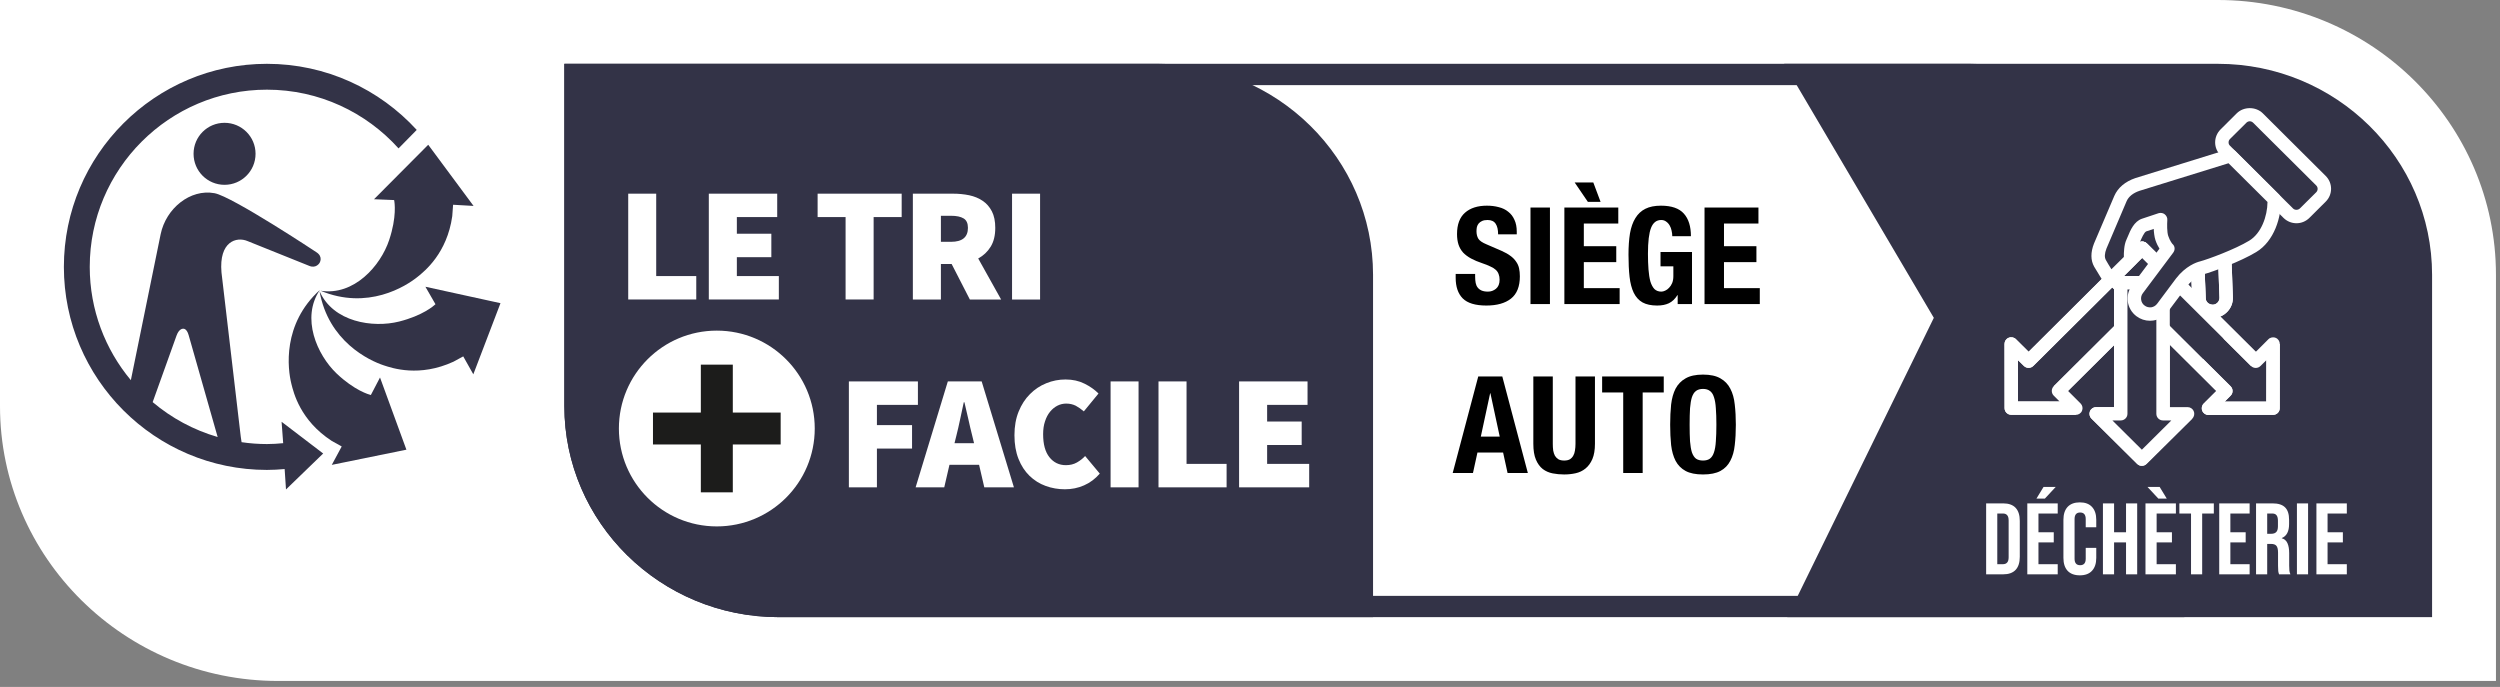 <svg width="222" height="61" viewBox="0 0 222 61" fill="none" xmlns="http://www.w3.org/2000/svg">
<rect x="0" y="0" width="222" height="61" fill="#808080" stroke="none"/>
<g clip-path="url(#clip0_79_1169)">
<path d="M24.698 60.469C11.078 60.469 0 49.521 0 36.062V0H196.948C210.563 0 221.641 10.948 221.641 24.406V60.469" fill="white"/>
<path d="M192.083 52.911H69.135C59.687 52.911 52 45.354 52 36.062V7.557H174.948C184.396 7.557 192.083 15.114 192.083 24.406V52.911ZM174.948 5.667H50.114V36.062C50.114 46.396 58.646 54.802 69.135 54.802H193.969V24.406C193.969 14.073 185.437 5.667 174.948 5.667Z" fill="#333347"/>
<path d="M158.714 54.802L171.724 28.224L158.432 5.667H196.948C207.437 5.667 215.969 14.073 215.969 24.406V54.802" fill="#333347"/>
<path d="M102.901 5.667H50.114V36.062C50.114 46.396 58.646 54.802 69.135 54.802H121.927V24.406C121.927 14.073 113.391 5.667 102.901 5.667Z" fill="#333347"/>
<path d="M63.651 29.359C58.849 29.359 54.958 33.25 54.958 38.052C54.958 42.854 58.849 46.745 63.651 46.745C68.458 46.745 72.349 42.854 72.349 38.052C72.349 33.25 68.458 29.359 63.651 29.359Z" fill="white"/>
<path d="M69.323 39.469H65.073V43.719H62.234V39.469H57.984V36.636H62.234V32.38H65.073V36.636H69.323" fill="#1C1C1B"/>
<path d="M55.786 26.594V17.198H58.271V24.515H61.828V26.594" fill="white"/>
<path d="M62.943 26.594V17.198H69.016V19.276H65.432V20.755H68.495V22.838H65.432V24.515H69.161V26.594" fill="white"/>
<path d="M75.088 26.594V19.276H72.604V17.198H80.068V19.276H77.578V26.594" fill="white"/>
<path d="M83.552 21.474H84.448C85.448 21.474 85.953 21.062 85.953 20.234C85.953 19.828 85.823 19.547 85.568 19.396C85.312 19.239 84.938 19.161 84.448 19.161H83.552V21.474ZM81.062 26.599V17.198H84.62C85.125 17.198 85.604 17.245 86.062 17.338C86.521 17.437 86.917 17.599 87.26 17.833C87.604 18.062 87.875 18.375 88.078 18.765C88.281 19.156 88.38 19.646 88.38 20.234C88.38 20.906 88.245 21.469 87.969 21.911C87.698 22.354 87.328 22.698 86.865 22.953L88.901 26.599H86.125L84.505 23.442H83.552V26.599" fill="white"/>
<path d="M89.87 26.599H92.359V17.198H89.87V26.599Z" fill="white"/>
<path d="M75.38 43.276V33.87H81.51V35.953H77.87V37.75H80.99V39.833H77.87V43.276" fill="white"/>
<path d="M84.922 38.703L84.76 39.354H86.495L86.338 38.703C86.224 38.25 86.104 37.76 85.99 37.229C85.875 36.698 85.76 36.198 85.641 35.724H85.583C85.479 36.203 85.37 36.708 85.26 37.234C85.151 37.76 85.036 38.25 84.922 38.703ZM81.307 43.276L84.167 33.87H87.172L90.036 43.276H87.406L86.943 41.276H84.312L83.849 43.276" fill="white"/>
<path d="M94.562 43.448C93.969 43.448 93.396 43.349 92.854 43.151C92.307 42.953 91.833 42.651 91.422 42.255C91.01 41.854 90.682 41.354 90.443 40.75C90.203 40.146 90.083 39.448 90.083 38.646C90.083 37.854 90.208 37.151 90.458 36.541C90.708 35.927 91.042 35.411 91.463 34.995C91.88 34.573 92.365 34.25 92.911 34.031C93.458 33.807 94.026 33.698 94.625 33.698C95.25 33.698 95.812 33.823 96.302 34.068C96.797 34.312 97.208 34.604 97.547 34.943L96.245 36.531C96.016 36.333 95.776 36.166 95.531 36.031C95.281 35.906 95 35.838 94.682 35.838C94.401 35.838 94.141 35.901 93.896 36.026C93.651 36.151 93.432 36.333 93.245 36.562C93.057 36.791 92.906 37.078 92.797 37.416C92.682 37.75 92.63 38.135 92.63 38.557C92.63 39.448 92.812 40.125 93.187 40.599C93.557 41.068 94.047 41.307 94.651 41.307C95.021 41.307 95.344 41.229 95.63 41.068C95.911 40.906 96.156 40.719 96.359 40.495L97.661 42.057C97.255 42.521 96.792 42.87 96.266 43.099C95.74 43.333 95.172 43.448 94.562 43.448Z" fill="white"/>
<path d="M98.62 43.276H101.104V33.87H98.62V43.276Z" fill="white"/>
<path d="M102.875 43.276V33.87H105.365V41.193H108.922V43.276" fill="white"/>
<path d="M110.031 43.276V33.87H116.109V35.953H112.521V37.432H115.589V39.516H112.521V41.193H116.255V43.276" fill="white"/>
<path d="M28.406 25.745C26.713 28.234 28.151 31.51 29.896 33.172C31.489 34.682 32.766 35.036 32.932 35.078L33.745 33.521L36.089 39.932L29.463 41.281L30.344 39.646L29.448 39.146C26.656 37.328 26.068 34.859 25.875 34.088C25.542 32.76 25.047 28.786 28.406 25.745Z" fill="#333347"/>
<path d="M28.375 25.849C29.578 28.609 33.115 29.14 35.448 28.552C37.521 28.026 38.505 27.172 38.672 27.015L38.661 27L37.776 25.463L44.443 26.922L42.031 33.239L41.135 31.646L40.266 32.12C37.24 33.51 34.833 32.693 34.078 32.443C32.781 32.016 29.156 30.312 28.375 25.849Z" fill="#333347"/>
<path d="M40.161 19.192C39.698 22.489 37.713 24.073 37.094 24.573C36.031 25.437 32.646 27.567 28.463 25.817C31.437 26.291 33.797 23.604 34.557 21.317C35.245 19.265 35.041 17.969 35 17.771L34.979 17.765L33.213 17.692L38.026 12.854L42.052 18.286L40.234 18.182" fill="#333347"/>
<path fill-rule="evenodd" clip-rule="evenodd" d="M19.938 16.412C18.417 16.412 17.188 15.182 17.188 13.656C17.188 12.135 18.417 10.906 19.938 10.906C21.458 10.906 22.693 12.135 22.693 13.656C22.693 15.182 21.458 16.412 19.938 16.412Z" fill="#333347"/>
<path d="M15.677 29.797C15.912 29.151 16.26 29.192 16.26 29.192C16.26 29.192 16.578 29.125 16.755 29.771L19.328 38.807C17.182 38.182 15.224 37.12 13.557 35.708L15.677 29.797ZM23.703 5.667C13.76 5.667 5.672 13.755 5.672 23.698C5.672 33.641 13.76 41.729 23.703 41.729C24.234 41.729 24.755 41.698 25.276 41.651L25.396 43.463L28.698 40.271L25.005 37.453L25.146 39.354C24.672 39.401 24.188 39.432 23.703 39.432C22.938 39.432 22.188 39.375 21.453 39.266L21.38 38.786L19.667 24.187C19.432 21.432 21.005 20.995 21.979 21.406L27.448 23.604C28.073 23.875 28.375 23.349 28.375 23.349C28.375 23.349 28.729 22.802 28.094 22.396C28.094 22.396 20.641 17.458 19.052 17.156C16.885 16.755 14.74 18.51 14.266 20.797L11.62 33.76C9.344 31.031 7.969 27.521 7.969 23.698C7.969 15.021 15.026 7.963 23.703 7.963C28.338 7.963 32.51 9.979 35.391 13.177L37.005 11.536C33.708 7.932 28.963 5.667 23.703 5.667Z" fill="#333347"/>
<path d="M130.992 24.324V24.576C130.992 24.776 131.008 24.96 131.04 25.128C131.072 25.288 131.132 25.424 131.22 25.536C131.308 25.648 131.424 25.736 131.568 25.8C131.72 25.864 131.908 25.896 132.132 25.896C132.396 25.896 132.632 25.812 132.84 25.644C133.056 25.468 133.164 25.2 133.164 24.84C133.164 24.648 133.136 24.484 133.08 24.348C133.032 24.204 132.948 24.076 132.828 23.964C132.708 23.852 132.548 23.752 132.348 23.664C132.156 23.568 131.916 23.472 131.628 23.376C131.244 23.248 130.912 23.108 130.632 22.956C130.352 22.804 130.116 22.628 129.924 22.428C129.74 22.22 129.604 21.984 129.516 21.72C129.428 21.448 129.384 21.136 129.384 20.784C129.384 19.936 129.62 19.304 130.092 18.888C130.564 18.472 131.212 18.264 132.036 18.264C132.42 18.264 132.772 18.308 133.092 18.396C133.42 18.476 133.7 18.612 133.932 18.804C134.172 18.988 134.356 19.228 134.484 19.524C134.62 19.812 134.688 20.16 134.688 20.568V20.808H133.032C133.032 20.4 132.96 20.088 132.816 19.872C132.672 19.648 132.432 19.536 132.096 19.536C131.904 19.536 131.744 19.564 131.616 19.62C131.488 19.676 131.384 19.752 131.304 19.848C131.232 19.936 131.18 20.04 131.148 20.16C131.124 20.28 131.112 20.404 131.112 20.532C131.112 20.796 131.168 21.02 131.28 21.204C131.392 21.38 131.632 21.544 132 21.696L133.332 22.272C133.66 22.416 133.928 22.568 134.136 22.728C134.344 22.88 134.508 23.048 134.628 23.232C134.756 23.408 134.844 23.604 134.892 23.82C134.94 24.036 134.964 24.276 134.964 24.54C134.964 25.444 134.7 26.104 134.172 26.52C133.652 26.928 132.924 27.132 131.988 27.132C131.012 27.132 130.312 26.92 129.888 26.496C129.472 26.072 129.264 25.464 129.264 24.672V24.324H130.992ZM135.907 27V18.432H137.635V27H135.907ZM141.004 17.928L139.828 16.2H141.484L142.132 17.928H141.004ZM143.704 18.432V19.848H140.644V21.864H143.524V23.28H140.644V25.584H143.824V27H138.916V18.432H143.704ZM148.498 20.976C148.498 20.816 148.478 20.652 148.438 20.484C148.406 20.316 148.35 20.164 148.27 20.028C148.19 19.884 148.086 19.768 147.958 19.68C147.838 19.584 147.69 19.536 147.514 19.536C147.098 19.536 146.798 19.768 146.614 20.232C146.43 20.696 146.338 21.464 146.338 22.536C146.338 23.048 146.354 23.512 146.386 23.928C146.418 24.344 146.474 24.7 146.554 24.996C146.642 25.284 146.762 25.508 146.914 25.668C147.074 25.82 147.278 25.896 147.526 25.896C147.63 25.896 147.742 25.868 147.862 25.812C147.99 25.756 148.106 25.672 148.21 25.56C148.322 25.448 148.414 25.308 148.486 25.14C148.558 24.964 148.594 24.76 148.594 24.528V23.652H147.454V22.38H150.25V27H148.978V26.208H148.954C148.746 26.544 148.494 26.784 148.198 26.928C147.91 27.064 147.562 27.132 147.154 27.132C146.626 27.132 146.194 27.04 145.858 26.856C145.53 26.672 145.27 26.388 145.078 26.004C144.894 25.62 144.77 25.148 144.706 24.588C144.642 24.02 144.61 23.364 144.61 22.62C144.61 21.9 144.654 21.268 144.742 20.724C144.838 20.18 144.998 19.728 145.222 19.368C145.446 19 145.742 18.724 146.11 18.54C146.478 18.356 146.938 18.264 147.49 18.264C148.434 18.264 149.114 18.5 149.53 18.972C149.946 19.436 150.154 20.104 150.154 20.976H148.498ZM156.15 18.432V19.848H153.09V21.864H155.97V23.28H153.09V25.584H156.27V27H151.362V18.432H156.15ZM133.176 38.772L132.348 34.92H132.324L131.496 38.772H133.176ZM133.404 33.432L135.672 42H133.872L133.476 40.188H131.196L130.8 42H129L131.268 33.432H133.404ZM137.888 33.432V39.408C137.888 39.624 137.9 39.824 137.924 40.008C137.956 40.184 138.008 40.34 138.08 40.476C138.16 40.604 138.264 40.708 138.392 40.788C138.528 40.86 138.696 40.896 138.896 40.896C139.104 40.896 139.272 40.86 139.4 40.788C139.528 40.708 139.628 40.604 139.7 40.476C139.78 40.34 139.832 40.184 139.856 40.008C139.888 39.824 139.904 39.624 139.904 39.408V33.432H141.632V39.408C141.632 39.952 141.556 40.404 141.404 40.764C141.252 41.116 141.048 41.396 140.792 41.604C140.536 41.812 140.244 41.952 139.916 42.024C139.588 42.096 139.248 42.132 138.896 42.132C138.544 42.132 138.204 42.1 137.876 42.036C137.548 41.972 137.256 41.844 137 41.652C136.744 41.452 136.54 41.172 136.388 40.812C136.236 40.452 136.16 39.984 136.16 39.408V33.432H137.888ZM147.741 33.432V34.848H145.869V42H144.141V34.848H142.269V33.432H147.741ZM150.039 37.716C150.039 38.292 150.051 38.784 150.075 39.192C150.107 39.592 150.163 39.92 150.243 40.176C150.331 40.424 150.451 40.608 150.603 40.728C150.763 40.84 150.971 40.896 151.227 40.896C151.483 40.896 151.687 40.84 151.839 40.728C151.999 40.608 152.119 40.424 152.199 40.176C152.287 39.92 152.343 39.592 152.367 39.192C152.399 38.784 152.415 38.292 152.415 37.716C152.415 37.14 152.399 36.652 152.367 36.252C152.343 35.852 152.287 35.524 152.199 35.268C152.119 35.012 151.999 34.828 151.839 34.716C151.687 34.596 151.483 34.536 151.227 34.536C150.971 34.536 150.763 34.596 150.603 34.716C150.451 34.828 150.331 35.012 150.243 35.268C150.163 35.524 150.107 35.852 150.075 36.252C150.051 36.652 150.039 37.14 150.039 37.716ZM148.311 37.716C148.311 37.068 148.339 36.472 148.395 35.928C148.459 35.376 148.591 34.904 148.791 34.512C148.999 34.12 149.295 33.816 149.679 33.6C150.063 33.376 150.579 33.264 151.227 33.264C151.875 33.264 152.391 33.376 152.775 33.6C153.159 33.816 153.451 34.12 153.651 34.512C153.859 34.904 153.991 35.376 154.047 35.928C154.111 36.472 154.143 37.068 154.143 37.716C154.143 38.372 154.111 38.972 154.047 39.516C153.991 40.06 153.859 40.528 153.651 40.92C153.451 41.312 153.159 41.612 152.775 41.82C152.391 42.028 151.875 42.132 151.227 42.132C150.579 42.132 150.063 42.028 149.679 41.82C149.295 41.612 148.999 41.312 148.791 40.92C148.591 40.528 148.459 40.06 148.395 39.516C148.339 38.972 148.311 38.372 148.311 37.716Z" fill="black"/>
<path d="M184.337 36.84L178.602 36.834C178.276 36.834 178.006 36.571 178.006 36.244L178 30.541C178 30.302 178.144 30.083 178.37 29.995C178.59 29.901 178.847 29.951 179.016 30.12L180.14 31.237L189.803 21.618C190.035 21.392 190.411 21.392 190.643 21.618L193.304 24.266C193.417 24.379 193.48 24.523 193.48 24.686C193.48 24.843 193.417 24.994 193.304 25.107L183.641 34.713L184.758 35.83C184.927 36 184.977 36.257 184.883 36.477C184.795 36.696 184.576 36.84 184.337 36.84ZM179.198 35.648L182.894 35.655L182.373 35.134C182.141 34.902 182.141 34.525 182.373 34.293L192.036 24.686L190.223 22.879L180.56 32.492C180.328 32.724 179.951 32.724 179.719 32.492L179.192 31.978" fill="white"/>
<path d="M196.473 28.244C196.015 28.244 195.575 28.069 195.237 27.755C194.885 27.429 194.684 26.983 194.666 26.5L194.578 23.771L195.77 23.733L195.858 26.462C195.864 26.626 195.933 26.776 196.052 26.889C196.171 27.002 196.341 27.046 196.498 27.058C196.661 27.052 196.811 26.983 196.924 26.864C197.037 26.745 197.094 26.588 197.088 26.425L196.956 22.785L198.148 22.748L198.28 26.381C198.299 26.864 198.129 27.322 197.797 27.673C197.464 28.025 197.019 28.226 196.535 28.238C196.51 28.244 196.491 28.244 196.473 28.244Z" fill="white"/>
<path d="M196.473 28.244C196.015 28.244 195.575 28.069 195.237 27.755C194.885 27.429 194.684 26.983 194.666 26.5L194.578 23.771L195.77 23.733L195.858 26.462C195.864 26.626 195.933 26.776 196.052 26.889C196.171 27.002 196.341 27.046 196.498 27.058C196.661 27.052 196.811 26.983 196.924 26.864C197.037 26.745 197.094 26.588 197.088 26.425L196.956 22.785L198.148 22.748L198.28 26.381C198.299 26.864 198.129 27.322 197.797 27.673C197.464 28.025 197.019 28.226 196.535 28.238C196.51 28.244 196.491 28.244 196.473 28.244Z" fill="white"/>
<path d="M194.063 28.652C193.599 28.652 193.166 28.483 192.827 28.169C192.476 27.836 192.269 27.391 192.256 26.908L192.168 24.178L193.36 24.141L193.448 26.87C193.455 27.04 193.524 27.19 193.643 27.303C193.762 27.416 193.919 27.485 194.082 27.466C194.421 27.454 194.691 27.171 194.678 26.832L194.546 23.199L195.739 23.155L195.87 26.789C195.908 27.786 195.124 28.614 194.126 28.652C194.101 28.652 194.082 28.652 194.063 28.652Z" fill="white"/>
<path d="M196.115 36.853C195.87 36.853 195.651 36.703 195.563 36.483C195.469 36.263 195.519 36.006 195.688 35.837L196.811 34.72L187.148 25.107C186.916 24.881 186.916 24.505 187.148 24.272L189.803 21.624C190.022 21.405 190.424 21.405 190.643 21.624L200.733 31.658L199.886 32.498L190.223 22.886L188.41 24.693L198.073 34.299C198.311 34.531 198.311 34.914 198.073 35.14L197.552 35.661H201.248L201.254 30.547H202.446L202.44 36.251C202.44 36.577 202.176 36.84 201.844 36.84L196.115 36.853Z" fill="white"/>
<path d="M190.198 41.365C190.041 41.365 189.891 41.308 189.771 41.189L185.718 37.167C185.548 36.998 185.498 36.74 185.586 36.521C185.68 36.295 185.9 36.151 186.138 36.151H187.726V25.107C187.726 24.781 187.989 24.511 188.322 24.511H192.08C192.407 24.511 192.677 24.781 192.677 25.107V36.747H191.484V25.703H188.918V36.747C188.918 37.073 188.648 37.336 188.322 37.336H187.581L190.198 39.934L193.831 36.326L194.678 37.167L190.618 41.189C190.499 41.308 190.349 41.365 190.198 41.365Z" fill="white"/>
<path d="M184.331 36.84L178.602 36.834C178.276 36.834 178.006 36.571 178.006 36.244L178 30.541C178 30.302 178.144 30.083 178.37 29.995C178.59 29.901 178.847 29.951 179.016 30.12L180.14 31.237L189.803 21.618C190.035 21.392 190.411 21.392 190.643 21.618L193.304 24.266C193.417 24.379 193.48 24.523 193.48 24.686C193.48 24.843 193.417 24.994 193.304 25.107L183.214 35.134L182.373 34.293L192.036 24.686L190.223 22.879L180.56 32.492C180.328 32.724 179.951 32.724 179.719 32.492L179.192 31.978L179.198 35.648L184.337 35.655" fill="white"/>
<path d="M203.927 19.824C203.494 19.824 203.086 19.654 202.779 19.353L197.182 13.781C196.874 13.48 196.705 13.072 196.705 12.646C196.705 12.213 196.874 11.811 197.175 11.504L198.631 10.054C199.246 9.452 200.313 9.452 200.928 10.054L206.525 15.626C207.158 16.253 207.158 17.276 206.525 17.904L205.069 19.353C204.762 19.654 204.36 19.824 203.927 19.824ZM199.779 10.769C199.666 10.769 199.56 10.82 199.478 10.895V10.901L198.023 12.344C197.941 12.426 197.897 12.533 197.897 12.646C197.897 12.758 197.941 12.865 198.023 12.94L203.62 18.512C203.783 18.675 204.065 18.669 204.228 18.512L205.684 17.069C205.847 16.9 205.847 16.63 205.678 16.467L200.081 10.901C199.999 10.82 199.892 10.769 199.779 10.769Z" fill="white"/>
<path d="M198 29.5L193.5 25.5L192.5 26.5L192 28.5L195 32.5L198 29.5Z" fill="#333347"/>
<path d="M196.115 36.853C195.87 36.853 195.651 36.703 195.563 36.483C195.469 36.263 195.519 36.006 195.688 35.837L196.811 34.72L187.148 25.107C186.916 24.881 186.916 24.505 187.148 24.272L189.803 21.624C190.022 21.405 190.424 21.405 190.643 21.624L200.313 31.244L201.43 30.127C201.599 29.957 201.856 29.907 202.082 30.001C202.302 30.089 202.446 30.309 202.446 30.547L202.44 36.251C202.44 36.577 202.176 36.84 201.844 36.84L196.115 36.853ZM188.41 24.693L198.073 34.299C198.311 34.531 198.311 34.914 198.073 35.14L197.552 35.661H201.248L201.254 31.984L200.733 32.498C200.501 32.731 200.125 32.731 199.886 32.498L190.223 22.886" fill="white"/>
<path d="M186.5 37H188.5V25.5H192L192.5 37H193.5L190 41L186.5 37Z" fill="#333347"/>
<path d="M190.198 41.365C190.041 41.365 189.891 41.308 189.778 41.189L185.718 37.167C185.548 36.998 185.498 36.74 185.586 36.521C185.68 36.295 185.9 36.151 186.138 36.151H187.726V25.107C187.726 24.781 187.989 24.511 188.322 24.511H192.08C192.407 24.511 192.677 24.781 192.677 25.107V36.151H194.251C194.496 36.151 194.716 36.295 194.804 36.521C194.898 36.74 194.848 36.998 194.678 37.167L190.618 41.189C190.499 41.308 190.349 41.365 190.198 41.365ZM187.581 37.336L190.198 39.934L192.815 37.336H192.08C191.748 37.336 191.484 37.073 191.484 36.747V25.703H188.918V36.747C188.918 37.073 188.648 37.336 188.322 37.336" fill="white"/>
<path d="M192.501 22.083L189.803 25.684C189.345 26.293 189.47 27.159 190.085 27.611C190.694 28.069 191.566 27.943 192.024 27.334L193.706 25.088C194.377 24.21 195.13 23.883 195.494 23.789C196.303 23.576 198.738 22.666 200.043 21.882C201.342 21.091 202.013 19.259 201.944 17.684L198.06 13.819L189.815 16.379C188.811 16.718 188.447 17.289 188.297 17.628C188.146 17.973 186.502 21.838 186.502 21.838C186.314 22.321 186.207 22.898 186.483 23.388C186.759 23.877 187.387 24.856 187.387 24.856L189.2 23.049C189.2 23.049 189.131 22.051 189.363 21.537C189.602 21.028 189.853 20.181 190.392 19.987C190.926 19.799 191.861 19.497 191.861 19.497C191.861 19.497 191.779 20.564 191.967 21.135C192.162 21.706 192.457 22.045 192.457 22.045" fill="#333347"/>
<path d="M190.913 28.483C190.487 28.483 190.072 28.345 189.727 28.087C189.301 27.774 189.025 27.309 188.949 26.789C188.88 26.268 189.012 25.747 189.332 25.327L191.76 22.083C191.641 21.888 191.509 21.637 191.403 21.323C191.309 21.028 191.265 20.658 191.252 20.326C191.02 20.401 190.781 20.483 190.593 20.545C190.399 20.614 190.167 21.173 190.041 21.468L189.909 21.788C189.79 22.039 189.771 22.654 189.796 23.011C189.809 23.181 189.746 23.35 189.627 23.469L187.807 25.276C187.682 25.402 187.5 25.465 187.324 25.446C187.142 25.427 186.985 25.327 186.885 25.176C186.885 25.176 186.245 24.178 185.963 23.683C185.643 23.112 185.636 22.415 185.95 21.618C185.956 21.606 187.6 17.734 187.751 17.395C188.071 16.668 188.717 16.122 189.621 15.814L197.878 13.254C198.091 13.185 198.324 13.242 198.481 13.398L202.371 17.27C202.477 17.377 202.534 17.515 202.54 17.665C202.609 19.265 201.95 21.424 200.35 22.384C198.995 23.206 196.535 24.128 195.644 24.367C195.513 24.398 194.822 24.611 194.182 25.446L192.501 27.692C192.181 28.113 191.723 28.389 191.196 28.464C191.102 28.477 191.007 28.483 190.913 28.483ZM191.867 18.908C191.999 18.908 192.131 18.951 192.231 19.033C192.388 19.159 192.476 19.347 192.457 19.548C192.432 19.912 192.425 20.614 192.538 20.947C192.683 21.392 192.909 21.662 192.915 21.662C193.147 21.863 193.166 22.189 192.978 22.44L190.286 26.036C190.154 26.205 190.104 26.412 190.135 26.619C190.16 26.826 190.273 27.015 190.443 27.134C190.612 27.265 190.819 27.309 191.026 27.291C191.233 27.259 191.422 27.146 191.547 26.983L193.229 24.73C194.088 23.614 195.061 23.287 195.343 23.218C196.058 23.03 198.468 22.139 199.729 21.373C200.802 20.727 201.342 19.203 201.354 17.935L197.891 14.496L189.991 16.944C189.42 17.138 189.025 17.452 188.843 17.866C188.692 18.211 187.054 22.07 187.054 22.07C186.885 22.503 186.866 22.854 187.004 23.093C187.123 23.312 187.318 23.626 187.494 23.909L188.598 22.817C188.592 22.428 188.61 21.756 188.824 21.292L188.943 21.016C189.175 20.451 189.501 19.673 190.192 19.428C190.731 19.24 191.679 18.933 191.679 18.933C191.742 18.914 191.804 18.908 191.867 18.908Z" fill="white"/>
<path d="M176.369 44.7H177.881C178.373 44.7 178.742 44.832 178.988 45.096C179.234 45.36 179.357 45.747 179.357 46.257V49.443C179.357 49.953 179.234 50.34 178.988 50.604C178.742 50.868 178.373 51 177.881 51H176.369V44.7ZM177.863 50.1C178.025 50.1 178.148 50.052 178.232 49.956C178.322 49.86 178.367 49.704 178.367 49.488V46.212C178.367 45.996 178.322 45.84 178.232 45.744C178.148 45.648 178.025 45.6 177.863 45.6H177.359V50.1H177.863ZM180.025 44.7H182.725V45.6H181.015V47.265H182.374V48.165H181.015V50.1H182.725V51H180.025V44.7ZM181.465 43.242H182.545L181.582 44.277H180.835L181.465 43.242ZM184.69 51.09C184.216 51.09 183.853 50.955 183.601 50.685C183.355 50.415 183.232 50.034 183.232 49.542V46.158C183.232 45.666 183.355 45.285 183.601 45.015C183.853 44.745 184.216 44.61 184.69 44.61C185.164 44.61 185.524 44.745 185.77 45.015C186.022 45.285 186.148 45.666 186.148 46.158V46.824H185.212V46.095C185.212 45.705 185.047 45.51 184.717 45.51C184.387 45.51 184.222 45.705 184.222 46.095V49.614C184.222 49.998 184.387 50.19 184.717 50.19C185.047 50.19 185.212 49.998 185.212 49.614V48.651H186.148V49.542C186.148 50.034 186.022 50.415 185.77 50.685C185.524 50.955 185.164 51.09 184.69 51.09ZM186.74 44.7H187.73V47.265H188.792V44.7H189.782V51H188.792V48.165H187.73V51H186.74V44.7ZM190.519 44.7H193.219V45.6H191.509V47.265H192.868V48.165H191.509V50.1H193.219V51H190.519V44.7ZM190.699 43.242H191.779L192.409 44.277H191.662L190.699 43.242ZM194.563 45.6H193.528V44.7H196.588V45.6H195.553V51H194.563V45.6ZM197.067 44.7H199.767V45.6H198.057V47.265H199.416V48.165H198.057V50.1H199.767V51H197.067V44.7ZM200.337 44.7H201.804C202.314 44.7 202.686 44.82 202.92 45.06C203.154 45.294 203.271 45.657 203.271 46.149V46.536C203.271 47.19 203.055 47.604 202.623 47.778V47.796C202.863 47.868 203.031 48.015 203.127 48.237C203.229 48.459 203.28 48.756 203.28 49.128V50.235C203.28 50.415 203.286 50.562 203.298 50.676C203.31 50.784 203.34 50.892 203.388 51H202.38C202.344 50.898 202.32 50.802 202.308 50.712C202.296 50.622 202.29 50.46 202.29 50.226V49.074C202.29 48.786 202.242 48.585 202.146 48.471C202.056 48.357 201.897 48.3 201.669 48.3H201.327V51H200.337V44.7ZM201.687 47.4C201.885 47.4 202.032 47.349 202.128 47.247C202.23 47.145 202.281 46.974 202.281 46.734V46.248C202.281 46.02 202.239 45.855 202.155 45.753C202.077 45.651 201.951 45.6 201.777 45.6H201.327V47.4H201.687ZM203.967 44.7H204.957V51H203.967V44.7ZM205.698 44.7H208.398V45.6H206.688V47.265H208.047V48.165H206.688V50.1H208.398V51H205.698V44.7Z" fill="white"/>
</g>
<defs>
<clipPath id="clip0_79_1169">
<rect width="222" height="61" fill="white"/>
</clipPath>
</defs>
</svg>
